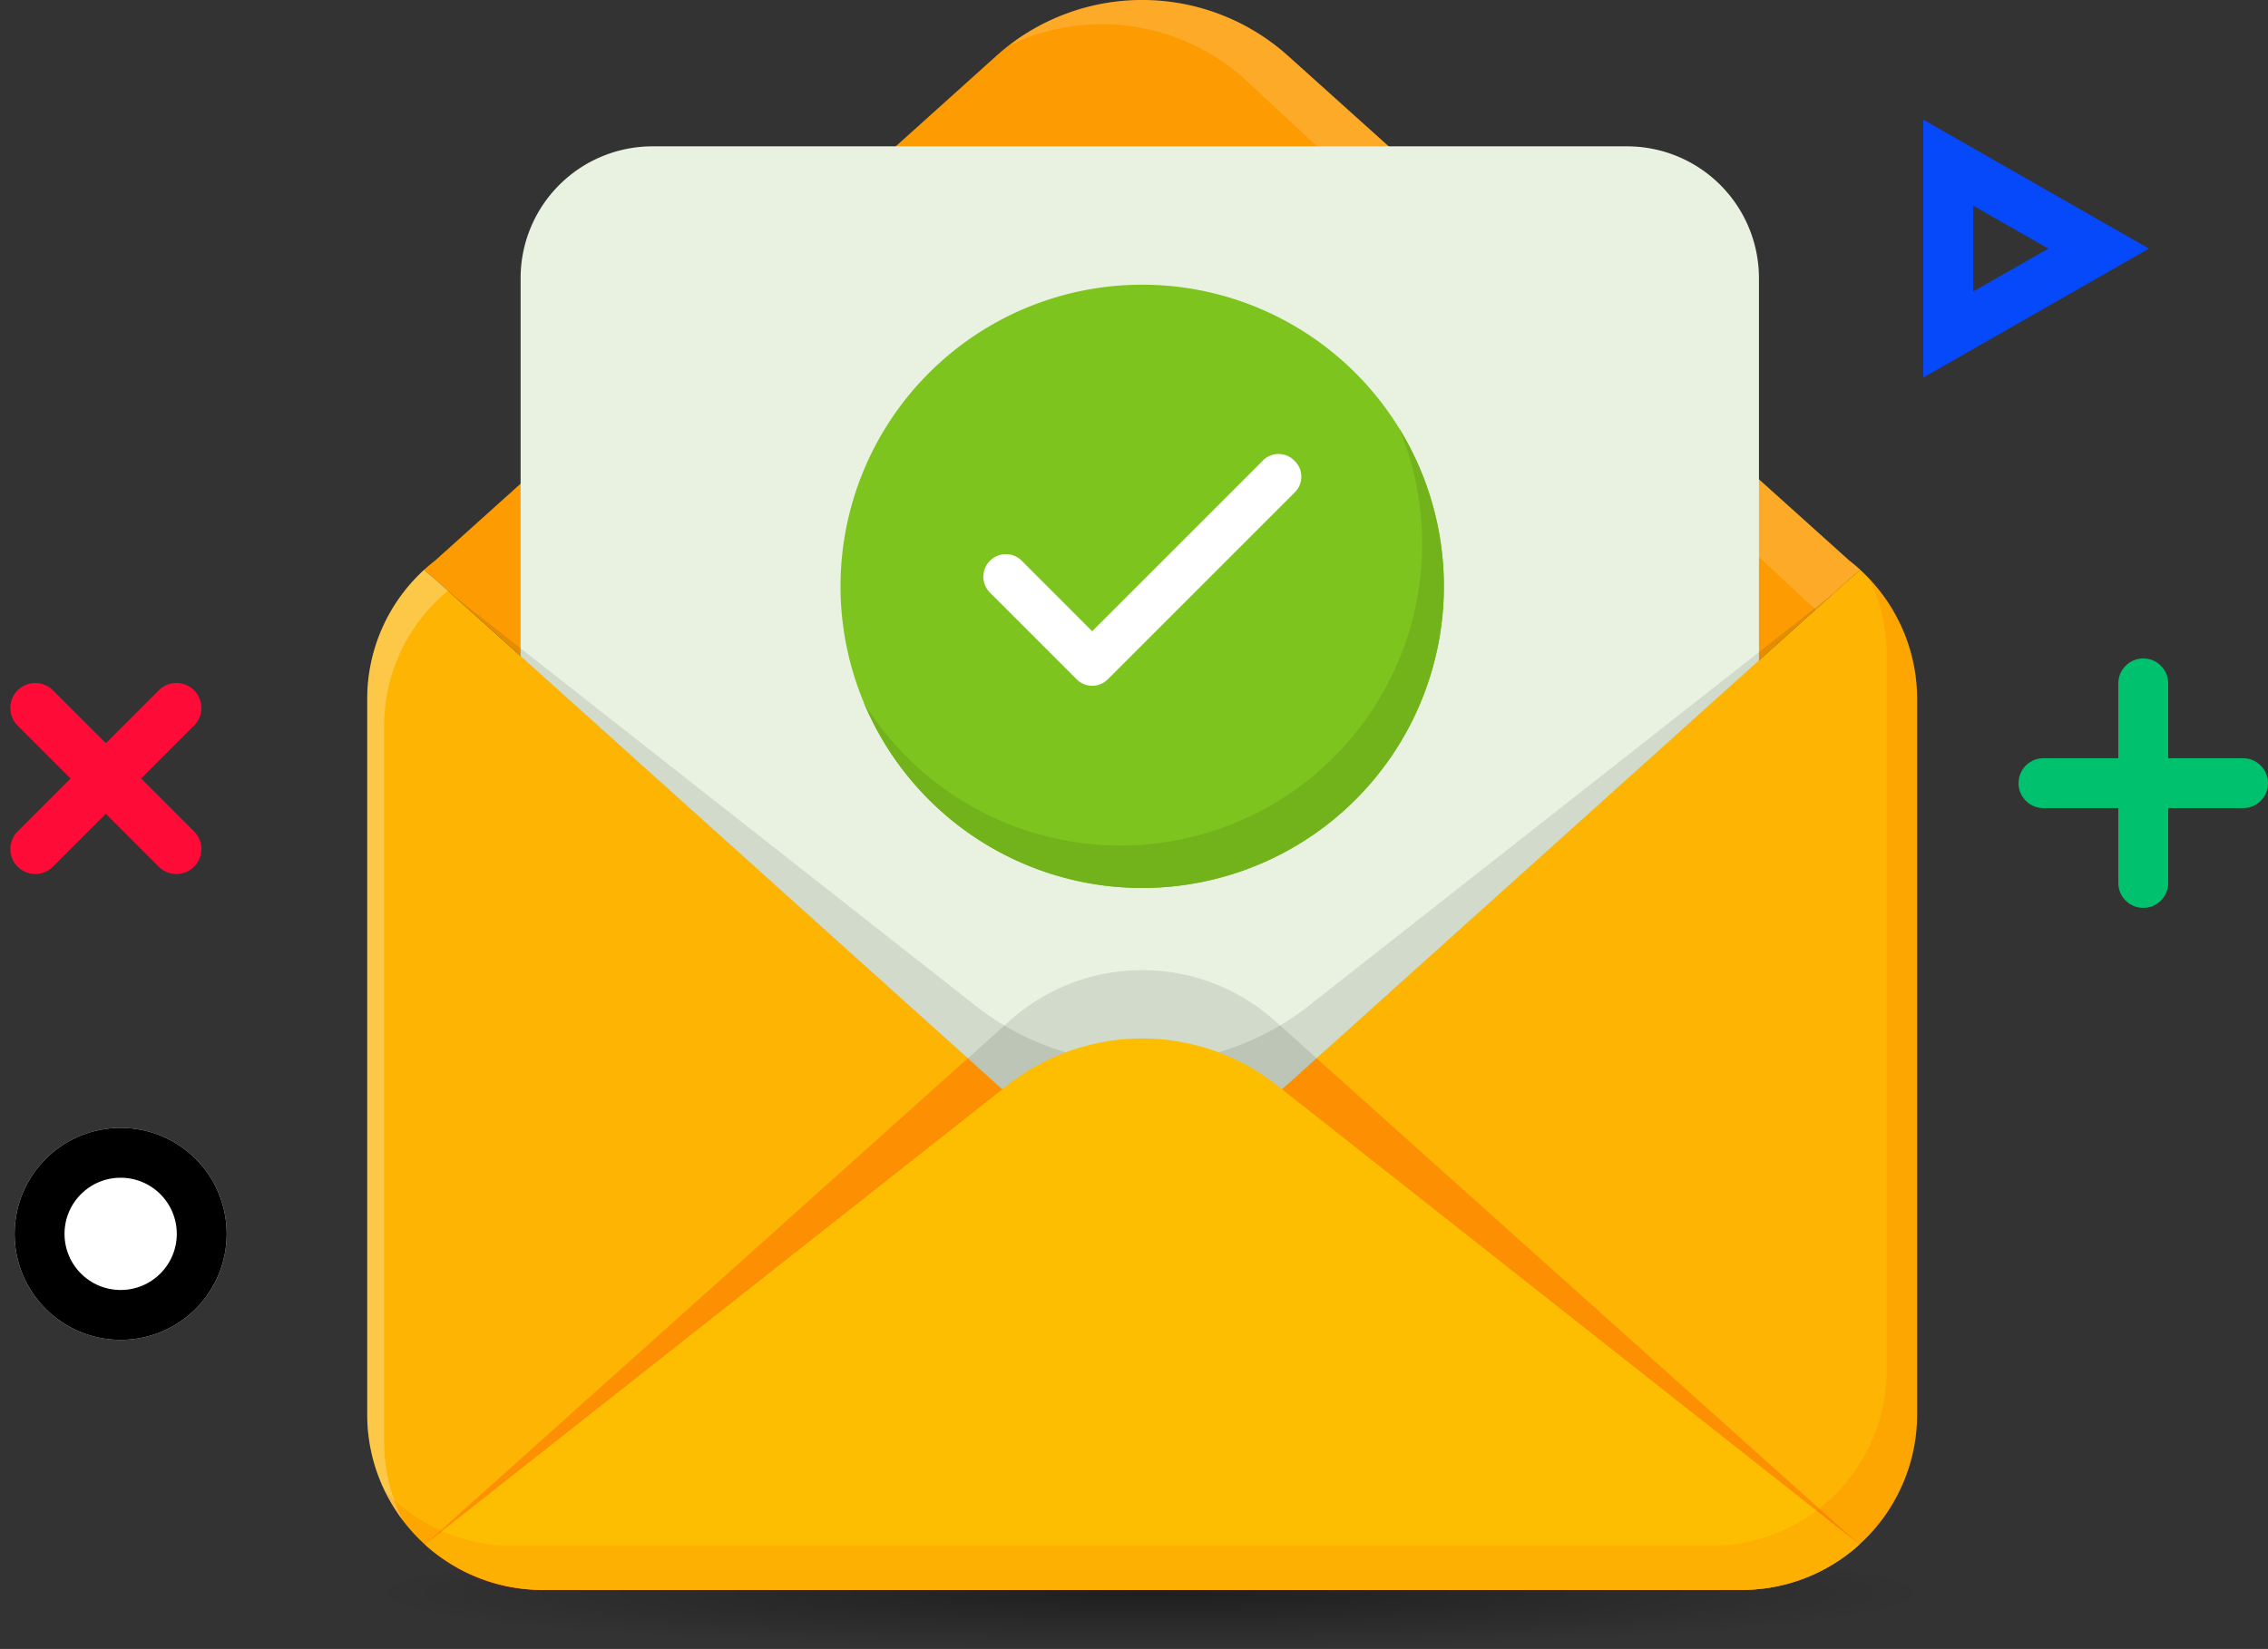 <svg xmlns="http://www.w3.org/2000/svg" width="181.811" height="132.21" viewBox="0 0 181.811 132.21">
    <rect x="0" y="0" width="181.811" height="132.21" fill="#333333" stroke="none"/>
    <defs>
        <clipPath id="ba6p5k7lkb">
            <path data-name="Rectangle 1485" style="fill:none" d="M0 0h124.249v127.476H0z"/>
        </clipPath>
        <clipPath id="cfxsej9gkc">
            <path data-name="Rectangle 1484" style="fill:none" d="M0 0h124.249v127.475H0z"/>
        </clipPath>
        <clipPath id="klhd5zkgjd">
            <path data-name="Rectangle 1478" style="fill:none" d="M0 0h68.294v48.855H0z"/>
        </clipPath>
        <clipPath id="q67eqikcce">
            <path data-name="Rectangle 1479" style="fill:none" d="M0 0h110.788v43.782H0z"/>
        </clipPath>
        <clipPath id="cm78ql12rf">
            <path data-name="Rectangle 1480" style="fill:none" d="M0 0h6.472v76.629H0z"/>
        </clipPath>
        <clipPath id="1wdmlm96bg">
            <path data-name="Rectangle 1481" style="fill:none" d="M0 0h27.969v13.61H0z"/>
        </clipPath>
        <clipPath id="bl9qxw6zeh">
            <path data-name="Rectangle 1482" style="fill:none" d="M0 0h114.948v42.62H0z"/>
        </clipPath>
        <clipPath id="yxmju7ic5i">
            <path data-name="Rectangle 1483" style="fill:none" d="M0 0h122.852v81.077H0z"/>
        </clipPath>
        <radialGradient id="87t2ur8d4a" cx=".5" cy=".5" r=".5" gradientUnits="objectBoundingBox">
            <stop offset="0"/>
            <stop offset="1" stop-opacity="0"/>
        </radialGradient>
    </defs>
    <g data-name="Group 8186">
        <g data-name="Group 8185">
            <g data-name="Group 8137" transform="translate(-580.561 -153.79)">
                <ellipse data-name="Ellipse 12" cx="62" cy="4.5" rx="62" ry="4.5" transform="translate(610.733 277)" style="opacity:.396;fill:url(#87t2ur8d4a)"/>
                <g data-name="Group 16">
                    <g data-name="Group 8133" style="clip-path:url(#ba6p5k7lkb)" transform="translate(610 153.79)">
                        <g data-name="Group 8132">
                            <g data-name="Group 8131" style="clip-path:url(#cfxsej9gkc)">
                                <path data-name="Path 43263" d="m171.753 45.694.027-.025q-.414-.378-.858-.722L125.943 4.492a17.5 17.5 0 0 0-23.407 0l-44.98 40.455q-.443.345-.858.722l.027.025-.027.025q.414.378.858.722l44.98 40.459a17.5 17.5 0 0 0 23.407 0l44.98-40.455q.443-.345.858-.722z" transform="translate(-52.115 -.003)" style="fill:#fd9b02"/>
                                <g data-name="Group 8115" style="opacity:.15">
                                    <g data-name="Group 8114">
                                        <g data-name="Group 8113" style="clip-path:url(#klhd5zkgjd)" transform="translate(51.371)">
                                            <path data-name="Path 43264" d="M703.825 45.67q-.414-.378-.858-.722l-44.98-40.456a17.5 17.5 0 0 0-22.456-.8 17.067 17.067 0 0 1 19.221 2.888l44.98 41.808c.187.15.369.307.549.467l2.687-2.416q.443-.345.858-.723l-.027-.024z" transform="translate(-635.531 -.003)" style="fill:#fff"/>
                                        </g>
                                    </g>
                                </g>
                                <path data-name="Path 43265" d="M240.808 145.17h-78.125a10.572 10.572 0 0 0-10.572 10.572v69.2a10.572 10.572 0 0 0 10.572 10.572h78.126a10.572 10.572 0 0 0 10.572-10.572v-69.2a10.572 10.572 0 0 0-10.572-10.572" transform="translate(-139.816 -133.436)" style="fill:#e9f2e1"/>
                                <path data-name="Path 43266" d="M62.419 555.955q-.222.172-.436.354.212-.178.431-.348z" transform="translate(-56.973 -511.016)" style="fill:#fdb402"/>
                                <path data-name="Path 43267" d="M119.25 560.454q.211.178.415.364l-.027.025.027.025q-.414.378-.858.722l-44.98 40.455a17.5 17.5 0 0 1-23.407 0L5.441 561.59q-.443-.345-.858-.722l.027-.025-.027-.025q.2-.186.415-.364a14.042 14.042 0 0 0-5 10.755v57.345a14.073 14.073 0 0 0 14.073 14.073h96.1a14.073 14.073 0 0 0 14.073-14.073v-57.345a14.041 14.041 0 0 0-5-10.755" transform="translate(0 -515.151)" style="fill:#fdb402"/>
                                <path data-name="Path 43268" d="M1470.17 556.309q-.215-.181-.437-.354l.006.005q.219.17.431.349" transform="translate(-1350.931 -511.016)" style="fill:#fdb402"/>
                                <g data-name="Group 8118" style="opacity:.1">
                                    <g data-name="Group 8117">
                                        <g data-name="Group 8116" style="clip-path:url(#q67eqikcce)" transform="translate(6.73 47.611)">
                                            <path data-name="Path 43269" d="M68.431 33.277a21.64 21.64 0 0 1-26.073 0L0 0l43.685 39.288a17.51 17.51 0 0 0 23.418 0L110.788-.003z"/>
                                        </g>
                                    </g>
                                </g>
                                <g data-name="Group 8121" style="opacity:.28">
                                    <g data-name="Group 8120">
                                        <g data-name="Group 8119" style="clip-path:url(#cm78ql12rf)" transform="translate(0 45.302)">
                                            <path data-name="Path 43270" d="m6.471 562.517-1.031-.927q-.443-.345-.858-.722l.027-.025-.027-.024q.2-.186.415-.364a14.041 14.041 0 0 0-5 10.755v57.345a14.01 14.01 0 0 0 2.879 8.529 14.012 14.012 0 0 1-1.521-6.369v-57.346a14.044 14.044 0 0 1 5.113-10.852" transform="translate(.001 -560.454)" style="fill:#fdfdfd"/>
                                        </g>
                                    </g>
                                </g>
                                <g data-name="Group 8124" style="opacity:.1">
                                    <g data-name="Group 8123">
                                        <g data-name="Group 8122" style="clip-path:url(#1wdmlm96bg)" transform="translate(48.14 77.783)">
                                            <path data-name="Path 43271" d="m25.693 9.118 2.276-2.047-3.2-2.87a15.932 15.932 0 0 0-21.562 0l-3.2 2.87 2.275 2.047a17.51 17.51 0 0 0 23.418 0"/>
                                        </g>
                                    </g>
                                </g>
                                <g data-name="Group 8127" style="opacity:.2">
                                    <g data-name="Group 8126">
                                        <g data-name="Group 8125" style="clip-path:url(#bl9qxw6zeh)" transform="translate(4.65 84.855)">
                                            <path data-name="Path 43272" d="m128.989 1049.772-2.276 2.047a17.509 17.509 0 0 1-23.418 0l-2.275-2.046-43.489 38.966a12.744 12.744 0 0 0 9.422 3.654h96.1a14.294 14.294 0 0 0 9.422-3.654z" transform="translate(-57.531 -1049.772)" style="fill:#fd0002"/>
                                        </g>
                                    </g>
                                </g>
                                <path data-name="Path 43273" d="M57.2 1070.652a14.022 14.022 0 0 0 9.449 3.645h96.1a14.021 14.021 0 0 0 9.449-3.645l-46.72-36.829a17.414 17.414 0 0 0-21.562 0z" transform="translate(-52.573 -946.821)" style="fill:#fdbe02"/>
                                <g data-name="Group 8130" style="opacity:.08">
                                    <g data-name="Group 8129">
                                        <g data-name="Group 8128" style="clip-path:url(#yxmju7ic5i)" transform="translate(1.396 46.398)">
                                            <path data-name="Path 43274" d="M136.288 574.009a14.016 14.016 0 0 1 1.4 6.118v57.345a14.073 14.073 0 0 1-14.073 14.073h-96.1a14.032 14.032 0 0 1-10.233-4.413 14.073 14.073 0 0 0 12.676 7.954h96.1a14.073 14.073 0 0 0 14.073-14.073v-57.344a14.023 14.023 0 0 0-3.84-9.66" transform="translate(-17.275 -574.009)" style="fill:#fd0002"/>
                                        </g>
                                    </g>
                                </g>
                                <path data-name="Path 43275" d="M517.742 306.579a24.184 24.184 0 1 1-24.184-24.184 24.184 24.184 0 0 1 24.184 24.184" transform="translate(-431.434 -259.569)" style="fill:#7dc41f"/>
                                <path data-name="Path 43276" d="M535.207 424.559a24.185 24.185 0 0 1-42.916 21.983 24.185 24.185 0 1 0 42.916-21.983" transform="translate(-452.498 -390.241)" style="fill:#72b31c"/>
                                <path d="M29.963 7.447a1.761 1.761 0 0 0-2.551 0L13.746 21.113 8.1 15.464a1.8 1.8 0 0 0-2.551 2.551l6.924 6.924a1.761 1.761 0 0 0 2.551 0L29.963 10a1.761 1.761 0 0 0 0-2.553z" transform="translate(44.369 29.498)" style="fill:#fff"/>
                            </g>
                        </g>
                    </g>
                </g>
            </g>
            <g data-name="Group 8135">
                <path data-name="Line 4" transform="translate(163.812 62.792)" style="stroke-width:4px;stroke-linecap:round;stroke:#00c26e;fill:none" d="M0 0h16"/>
                <path data-name="Line 5" transform="rotate(90 58.51 113.302)" style="stroke-width:4px;stroke-linecap:round;stroke:#00c26e;fill:none" d="M0 0h16"/>
            </g>
            <g data-name="Group 8136">
                <path data-name="Line 4" transform="rotate(-45 83.589 30.623)" style="stroke:#ff0b38;stroke-width:4px;stroke-linecap:round;fill:none" d="M0 0h16"/>
                <path data-name="Line 5" transform="rotate(45 -67.103 31.796)" style="stroke:#ff0b38;stroke-width:4px;stroke-linecap:round;fill:none" d="M0 0h16"/>
            </g>
            <g data-name="Ellipse 13" transform="translate(1.172 90.428)" style="stroke:#000;stroke-width:4px;fill:#fff">
                <circle cx="8.5" cy="8.5" r="8.5" style="stroke:none"/>
                <circle cx="8.5" cy="8.5" r="6.5" style="fill:none"/>
            </g>
            <g data-name="Polygon 1" style="stroke-linecap:round;fill:none">
                <path d="m10.339 0 10.34 18.094H0z" style="stroke:none" transform="rotate(90 81.337 90.93)"/>
                <path d="m10.34 8.062-3.447 6.032h6.893l-3.447-6.032m0-8.062 10.34 18.094H0L10.34 0z" style="fill:#0549fb;stroke:none" transform="rotate(90 81.337 90.93)"/>
            </g>
        </g>
    </g>
</svg>
